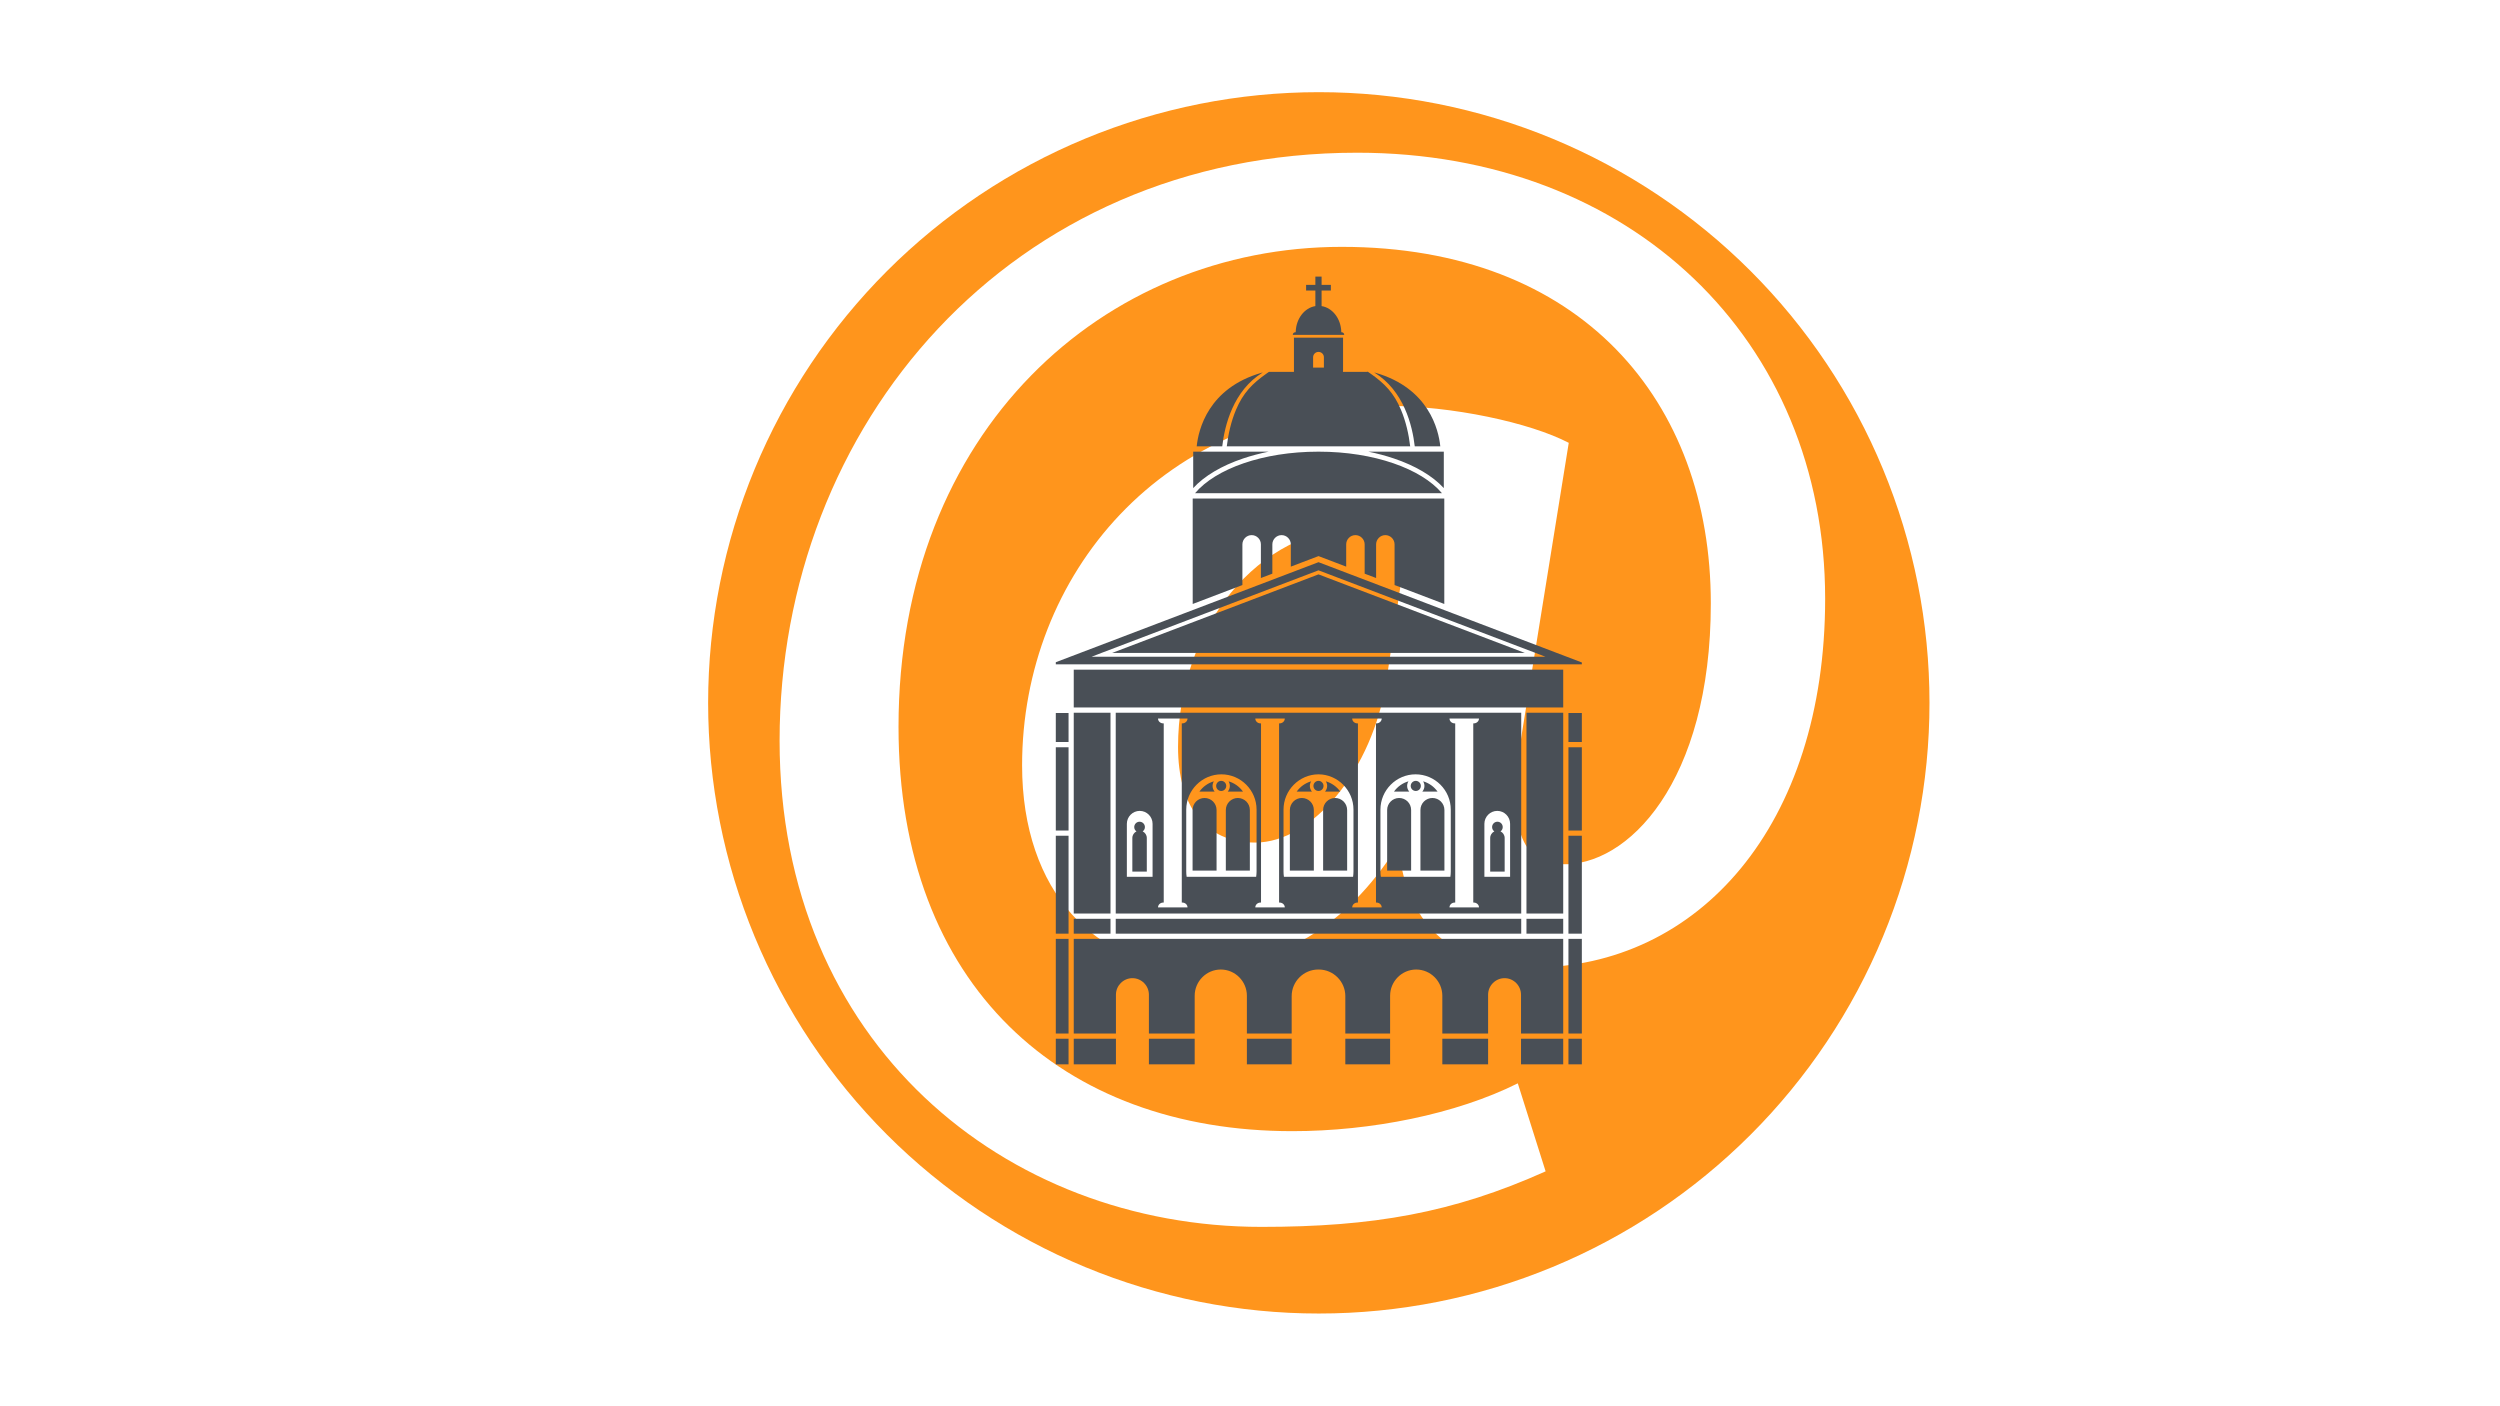 <svg xmlns="http://www.w3.org/2000/svg" xmlns:xlink="http://www.w3.org/1999/xlink" width="1920" zoomAndPan="magnify" viewBox="0 0 1440 810" height="1080" preserveAspectRatio="xMidYMid meet" version="1.0"><defs><clipPath id="id1"><path d="M 407.883 53.09 L 1111.383 53.09 L 1111.383 756.59 L 407.883 756.59 Z M 407.883 53.09 " clip-rule="nonzero"/></clipPath><clipPath id="id2"><path d="M 468.379 113.582 L 1051.129 113.582 L 1051.129 696.332 L 468.379 696.332 Z M 468.379 113.582 " clip-rule="nonzero"/></clipPath><clipPath id="id3"><path d="M 449.027 87.816 L 1051.277 87.816 L 1051.277 706.566 L 449.027 706.566 Z M 449.027 87.816 " clip-rule="nonzero"/></clipPath><clipPath id="id4"><path d="M 608.141 159.324 L 911.141 159.324 L 911.141 613.074 L 608.141 613.074 Z M 608.141 159.324 " clip-rule="nonzero"/></clipPath></defs><rect x="-144" width="1728" fill="rgb(100%, 100%, 100%)" y="-81" height="972" fill-opacity="1"/><rect x="-144" width="1728" fill="rgb(100%, 100%, 100%)" y="-81" height="972" fill-opacity="1"/><rect x="-144" width="1728" fill="rgb(100%, 100%, 100%)" y="-81" height="972" fill-opacity="1"/><rect x="-144" width="1728" fill="rgb(100%, 100%, 100%)" y="-81" height="972" fill-opacity="1"/><g clip-path="url(#id1)"><path fill="rgb(100%, 58.429%, 10.979%)" d="M 1111.383 404.84 C 1111.383 410.598 1111.242 416.352 1110.961 422.102 C 1110.68 427.848 1110.254 433.59 1109.691 439.316 C 1109.125 445.047 1108.422 450.758 1107.578 456.453 C 1106.734 462.148 1105.75 467.816 1104.625 473.465 C 1103.504 479.109 1102.242 484.723 1100.844 490.309 C 1099.445 495.895 1097.91 501.438 1096.238 506.949 C 1094.566 512.457 1092.762 517.922 1090.824 523.34 C 1088.883 528.762 1086.812 534.129 1084.609 539.449 C 1082.406 544.77 1080.074 550.027 1077.613 555.234 C 1075.152 560.438 1072.562 565.578 1069.852 570.652 C 1067.137 575.73 1064.301 580.738 1061.34 585.676 C 1058.383 590.613 1055.301 595.477 1052.105 600.262 C 1048.906 605.047 1045.594 609.754 1042.164 614.379 C 1038.734 619 1035.191 623.539 1031.543 627.988 C 1027.891 632.438 1024.129 636.797 1020.266 641.062 C 1016.398 645.328 1012.43 649.496 1008.359 653.566 C 1004.289 657.637 1000.121 661.605 995.855 665.469 C 991.59 669.336 987.234 673.094 982.781 676.746 C 978.332 680.398 973.797 683.938 969.172 687.367 C 964.547 690.797 959.844 694.113 955.055 697.309 C 950.27 700.508 945.406 703.586 940.469 706.547 C 935.531 709.504 930.523 712.344 925.449 715.055 C 920.371 717.77 915.23 720.355 910.027 722.82 C 904.824 725.281 899.562 727.613 894.242 729.816 C 888.926 732.02 883.555 734.09 878.137 736.027 C 872.715 737.969 867.25 739.773 861.742 741.445 C 856.234 743.113 850.688 744.648 845.102 746.047 C 839.52 747.449 833.902 748.707 828.258 749.832 C 822.613 750.953 816.941 751.938 811.246 752.781 C 805.555 753.629 799.84 754.332 794.113 754.898 C 788.383 755.461 782.645 755.883 776.895 756.168 C 771.145 756.449 765.391 756.59 759.633 756.59 C 753.879 756.59 748.125 756.449 742.375 756.168 C 736.625 755.883 730.887 755.461 725.156 754.898 C 719.43 754.332 713.715 753.629 708.023 752.781 C 702.328 751.938 696.656 750.953 691.012 749.832 C 685.367 748.707 679.75 747.449 674.168 746.047 C 668.582 744.648 663.035 743.113 657.527 741.445 C 652.02 739.773 646.555 737.969 641.133 736.027 C 635.715 734.09 630.344 732.02 625.027 729.816 C 619.707 727.613 614.445 725.281 609.242 722.82 C 604.039 720.355 598.898 717.77 593.82 715.055 C 588.742 712.344 583.738 709.504 578.801 706.547 C 573.863 703.586 569 700.508 564.211 697.309 C 559.426 694.113 554.723 690.797 550.098 687.367 C 545.473 683.938 540.938 680.398 536.488 676.746 C 532.035 673.094 527.68 669.336 523.414 665.469 C 519.148 661.605 514.98 657.637 510.91 653.566 C 506.84 649.496 502.871 645.328 499.004 641.062 C 495.141 636.797 491.379 632.438 487.727 627.988 C 484.078 623.539 480.535 619 477.105 614.379 C 473.676 609.754 470.363 605.047 467.164 600.262 C 463.969 595.477 460.887 590.613 457.93 585.676 C 454.969 580.738 452.133 575.73 449.418 570.652 C 446.707 565.578 444.117 560.438 441.656 555.234 C 439.195 550.027 436.863 544.766 434.66 539.449 C 432.457 534.129 430.387 528.762 428.445 523.34 C 426.508 517.922 424.703 512.457 423.031 506.949 C 421.359 501.438 419.824 495.895 418.426 490.309 C 417.027 484.723 415.766 479.109 414.645 473.465 C 413.52 467.816 412.535 462.148 411.691 456.453 C 410.848 450.758 410.145 445.047 409.578 439.316 C 409.016 433.59 408.59 427.848 408.309 422.102 C 408.027 416.352 407.883 410.598 407.883 404.84 C 407.883 399.082 408.027 393.332 408.309 387.582 C 408.59 381.832 409.016 376.09 409.578 370.363 C 410.145 364.633 410.848 358.922 411.691 353.227 C 412.535 347.535 413.52 341.863 414.645 336.219 C 415.766 330.57 417.027 324.957 418.426 319.371 C 419.824 313.789 421.359 308.242 423.031 302.734 C 424.703 297.223 426.508 291.758 428.445 286.34 C 430.387 280.918 432.457 275.551 434.66 270.23 C 436.863 264.914 439.195 259.652 441.656 254.449 C 444.117 249.242 446.707 244.102 449.418 239.027 C 452.133 233.949 454.969 228.941 457.93 224.004 C 460.887 219.066 463.969 214.203 467.164 209.418 C 470.363 204.633 473.676 199.926 477.105 195.305 C 480.535 190.68 484.078 186.141 487.727 181.691 C 491.379 177.242 495.141 172.887 499.004 168.621 C 502.871 164.355 506.84 160.188 510.91 156.117 C 514.98 152.043 519.148 148.078 523.414 144.211 C 527.68 140.344 532.035 136.586 536.488 132.934 C 540.938 129.281 545.473 125.742 550.098 122.312 C 554.723 118.883 559.426 115.57 564.211 112.371 C 569 109.172 573.863 106.094 578.801 103.133 C 583.738 100.176 588.742 97.34 593.82 94.625 C 598.898 91.91 604.039 89.324 609.242 86.863 C 614.445 84.402 619.707 82.07 625.027 79.867 C 630.344 77.664 635.715 75.59 641.133 73.652 C 646.555 71.711 652.02 69.906 657.527 68.238 C 663.035 66.566 668.582 65.031 674.168 63.633 C 679.75 62.234 685.367 60.973 691.012 59.848 C 696.656 58.727 702.328 57.742 708.023 56.898 C 713.715 56.055 719.43 55.348 725.156 54.785 C 730.887 54.219 736.625 53.797 742.375 53.516 C 748.125 53.23 753.879 53.09 759.633 53.09 C 765.391 53.09 771.145 53.23 776.895 53.516 C 782.645 53.797 788.383 54.219 794.113 54.785 C 799.84 55.348 805.555 56.055 811.246 56.898 C 816.941 57.742 822.613 58.727 828.258 59.848 C 833.902 60.973 839.52 62.234 845.102 63.633 C 850.688 65.031 856.234 66.566 861.742 68.238 C 867.25 69.906 872.715 71.711 878.137 73.652 C 883.555 75.59 888.926 77.664 894.242 79.867 C 899.562 82.07 904.824 84.402 910.027 86.863 C 915.23 89.324 920.371 91.91 925.449 94.625 C 930.527 97.34 935.531 100.176 940.469 103.133 C 945.406 106.094 950.27 109.172 955.055 112.371 C 959.844 115.57 964.547 118.883 969.172 122.312 C 973.797 125.742 978.332 129.281 982.781 132.934 C 987.234 136.586 991.59 140.344 995.855 144.211 C 1000.121 148.078 1004.289 152.043 1008.359 156.117 C 1012.43 160.188 1016.398 164.355 1020.266 168.621 C 1024.129 172.887 1027.891 177.242 1031.543 181.691 C 1035.191 186.141 1038.734 190.68 1042.164 195.305 C 1045.594 199.926 1048.906 204.633 1052.105 209.418 C 1055.301 214.203 1058.383 219.066 1061.34 224.004 C 1064.301 228.941 1067.137 233.949 1069.852 239.027 C 1072.562 244.102 1075.152 249.242 1077.613 254.449 C 1080.074 259.652 1082.406 264.914 1084.609 270.23 C 1086.812 275.551 1088.883 280.918 1090.824 286.34 C 1092.762 291.758 1094.566 297.223 1096.238 302.734 C 1097.91 308.242 1099.445 313.789 1100.844 319.371 C 1102.242 324.957 1103.504 330.57 1104.625 336.219 C 1105.75 341.863 1106.734 347.535 1107.578 353.227 C 1108.422 358.922 1109.125 364.633 1109.691 370.363 C 1110.254 376.09 1110.68 381.832 1110.961 387.582 C 1111.242 393.332 1111.383 399.082 1111.383 404.84 Z M 1111.383 404.84 " fill-opacity="1" fill-rule="nonzero"/></g><g clip-path="url(#id2)"><path fill="rgb(100%, 58.429%, 10.979%)" d="M 1051.129 404.957 C 1051.129 409.727 1051.012 414.492 1050.777 419.254 C 1050.543 424.02 1050.191 428.773 1049.727 433.52 C 1049.258 438.266 1048.672 442.996 1047.973 447.711 C 1047.273 452.43 1046.461 457.125 1045.527 461.805 C 1044.598 466.48 1043.555 471.133 1042.395 475.758 C 1041.238 480.383 1039.965 484.977 1038.582 489.539 C 1037.195 494.102 1035.703 498.629 1034.094 503.121 C 1032.488 507.609 1030.773 512.059 1028.949 516.461 C 1027.125 520.867 1025.191 525.227 1023.152 529.539 C 1021.113 533.848 1018.969 538.105 1016.723 542.312 C 1014.477 546.516 1012.125 550.664 1009.672 554.754 C 1007.223 558.844 1004.672 562.871 1002.023 566.836 C 999.371 570.801 996.629 574.699 993.789 578.531 C 990.945 582.359 988.016 586.117 984.988 589.805 C 981.965 593.492 978.852 597.102 975.648 600.633 C 972.445 604.168 969.156 607.621 965.785 610.992 C 962.414 614.363 958.961 617.652 955.43 620.852 C 951.895 624.055 948.285 627.168 944.598 630.195 C 940.914 633.219 937.156 636.152 933.324 638.992 C 929.496 641.832 925.598 644.578 921.633 647.227 C 917.668 649.879 913.641 652.426 909.551 654.879 C 905.461 657.332 901.312 659.68 897.105 661.93 C 892.902 664.176 888.641 666.32 884.332 668.359 C 880.02 670.398 875.664 672.328 871.258 674.152 C 866.852 675.98 862.402 677.695 857.914 679.301 C 853.426 680.906 848.898 682.402 844.336 683.785 C 839.77 685.172 835.176 686.441 830.551 687.602 C 825.926 688.762 821.273 689.805 816.598 690.734 C 811.922 691.664 807.223 692.48 802.508 693.18 C 797.789 693.879 793.059 694.465 788.312 694.93 C 783.566 695.398 778.812 695.75 774.051 695.98 C 769.285 696.215 764.52 696.332 759.754 696.332 C 754.984 696.332 750.219 696.215 745.457 695.984 C 740.691 695.75 735.938 695.398 731.191 694.93 C 726.449 694.465 721.715 693.879 717 693.18 C 712.281 692.48 707.586 691.664 702.91 690.734 C 698.23 689.805 693.578 688.762 688.953 687.602 C 684.328 686.441 679.734 685.172 675.172 683.785 C 670.609 682.402 666.082 680.906 661.59 679.301 C 657.102 677.695 652.652 675.98 648.25 674.152 C 643.844 672.328 639.484 670.398 635.176 668.359 C 630.863 666.32 626.605 664.176 622.398 661.93 C 618.195 659.68 614.047 657.332 609.957 654.879 C 605.867 652.426 601.84 649.879 597.875 647.227 C 593.91 644.578 590.012 641.832 586.18 638.992 C 582.352 636.152 578.594 633.219 574.906 630.195 C 571.219 627.168 567.609 624.055 564.078 620.852 C 560.543 617.652 557.09 614.363 553.719 610.992 C 550.348 607.621 547.059 604.168 543.859 600.633 C 540.656 597.102 537.543 593.492 534.516 589.805 C 531.492 586.117 528.559 582.359 525.719 578.531 C 522.879 574.699 520.133 570.801 517.484 566.836 C 514.836 562.871 512.285 558.844 509.832 554.754 C 507.379 550.664 505.031 546.516 502.781 542.312 C 500.535 538.105 498.391 533.848 496.352 529.539 C 494.312 525.227 492.383 520.867 490.559 516.461 C 488.734 512.059 487.016 507.609 485.41 503.121 C 483.805 498.629 482.309 494.102 480.926 489.539 C 479.539 484.977 478.27 480.383 477.109 475.758 C 475.953 471.133 474.906 466.48 473.977 461.805 C 473.047 457.125 472.23 452.43 471.531 447.711 C 470.832 442.996 470.25 438.266 469.781 433.52 C 469.312 428.773 468.961 424.02 468.73 419.254 C 468.496 414.492 468.379 409.727 468.379 404.957 C 468.379 400.191 468.496 395.426 468.73 390.66 C 468.961 385.898 469.312 381.145 469.781 376.398 C 470.25 371.652 470.832 366.922 471.531 362.203 C 472.23 357.488 473.047 352.789 473.977 348.113 C 474.906 343.438 475.953 338.785 477.109 334.16 C 478.27 329.535 479.539 324.941 480.926 320.375 C 482.309 315.812 483.805 311.285 485.41 306.797 C 487.016 302.309 488.734 297.859 490.559 293.453 C 492.383 289.047 494.312 284.691 496.352 280.379 C 498.391 276.07 500.535 271.812 502.781 267.605 C 505.031 263.398 507.379 259.25 509.832 255.16 C 512.285 251.07 514.836 247.043 517.484 243.078 C 520.133 239.113 522.879 235.215 525.719 231.387 C 528.559 227.555 531.492 223.797 534.516 220.113 C 537.543 216.426 540.656 212.816 543.859 209.281 C 547.059 205.75 550.348 202.297 553.719 198.926 C 557.09 195.555 560.543 192.266 564.078 189.062 C 567.609 185.863 571.219 182.746 574.906 179.723 C 578.594 176.699 582.352 173.766 586.18 170.922 C 590.012 168.082 593.91 165.34 597.875 162.688 C 601.84 160.039 605.867 157.488 609.957 155.039 C 614.047 152.586 618.195 150.238 622.398 147.988 C 626.605 145.742 630.863 143.598 635.176 141.559 C 639.484 139.52 643.844 137.586 648.25 135.762 C 652.652 133.938 657.102 132.223 661.59 130.617 C 666.082 129.008 670.609 127.516 675.172 126.129 C 679.734 124.746 684.328 123.473 688.953 122.316 C 693.578 121.156 698.23 120.113 702.91 119.184 C 707.586 118.25 712.281 117.438 717 116.738 C 721.715 116.039 726.449 115.453 731.191 114.988 C 735.938 114.52 740.691 114.168 745.457 113.934 C 750.219 113.699 754.984 113.582 759.754 113.582 C 764.52 113.582 769.285 113.699 774.051 113.934 C 778.812 114.168 783.566 114.52 788.312 114.988 C 793.059 115.453 797.789 116.039 802.508 116.738 C 807.223 117.438 811.922 118.25 816.598 119.184 C 821.273 120.113 825.926 121.156 830.551 122.316 C 835.176 123.473 839.77 124.746 844.336 126.129 C 848.898 127.516 853.426 129.008 857.914 130.617 C 862.402 132.223 866.852 133.938 871.258 135.762 C 875.664 137.586 880.02 139.52 884.332 141.559 C 888.641 143.598 892.902 145.742 897.105 147.988 C 901.312 150.238 905.461 152.586 909.551 155.039 C 913.641 157.488 917.668 160.039 921.633 162.688 C 925.598 165.34 929.496 168.082 933.324 170.922 C 937.156 173.766 940.914 176.699 944.598 179.723 C 948.285 182.746 951.895 185.863 955.43 189.062 C 958.961 192.266 962.414 195.555 965.785 198.926 C 969.156 202.297 972.445 205.75 975.648 209.281 C 978.852 212.816 981.965 216.426 984.988 220.113 C 988.016 223.797 990.945 227.555 993.789 231.387 C 996.629 235.215 999.371 239.113 1002.023 243.078 C 1004.672 247.043 1007.223 251.07 1009.672 255.16 C 1012.125 259.25 1014.477 263.398 1016.723 267.605 C 1018.969 271.812 1021.113 276.07 1023.152 280.379 C 1025.191 284.691 1027.125 289.047 1028.949 293.453 C 1030.773 297.859 1032.488 302.309 1034.094 306.797 C 1035.703 311.285 1037.195 315.812 1038.582 320.375 C 1039.965 324.941 1041.238 329.535 1042.395 334.16 C 1043.555 338.785 1044.598 343.438 1045.527 348.113 C 1046.461 352.789 1047.273 357.488 1047.973 362.203 C 1048.672 366.922 1049.258 371.652 1049.727 376.398 C 1050.191 381.145 1050.543 385.898 1050.777 390.66 C 1051.012 395.426 1051.129 400.191 1051.129 404.957 Z M 1051.129 404.957 " fill-opacity="1" fill-rule="nonzero"/></g><g clip-path="url(#id3)"><path fill="rgb(100%, 100%, 100%)" d="M 811.105 307.52 C 803.961 305.727 794.207 303.957 783.516 303.957 C 724.812 303.957 678.555 361.734 678.555 430.211 C 678.555 463.973 693.688 485.32 723.027 485.32 C 755.957 485.32 790.648 443.531 798.598 391.988 Z M 890.273 674.695 C 836.887 698.668 790.648 706.684 726.605 706.684 C 578.891 706.684 449.043 600.871 449.043 426.645 C 449.043 245.301 581.594 87.961 781.742 87.961 C 939.191 87.961 1051.285 195.496 1051.285 344.879 C 1051.285 475.523 978.324 557.32 882.273 557.32 C 840.434 557.32 810.207 535.098 805.766 488.875 L 803.961 488.875 C 775.504 533.336 736.379 557.32 688.359 557.32 C 631.398 557.32 588.727 513.758 588.727 440.863 C 588.727 331.527 669.656 233.742 797.742 233.742 C 836.887 233.742 881.363 243.508 903.602 255.066 L 876.93 420.445 C 868.012 472.875 874.25 496.871 899.137 497.777 C 937.387 499.531 985.43 450.652 985.43 347.539 C 985.43 231.082 910.734 142.188 772.836 142.188 C 635.852 142.188 517.547 247.949 517.547 418.66 C 517.547 567.996 611.84 651.551 744.359 651.551 C 789.742 651.551 838.691 641.766 874.25 624.004 L 890.273 674.695 " fill-opacity="1" fill-rule="nonzero"/></g><g clip-path="url(#id4)"><path fill="rgb(28.629%, 30.98%, 33.73%)" d="M 615.488 598.32 L 615.488 613.066 L 477.051 613.066 L 477.051 598.32 Z M 615.488 540.793 L 615.488 595.297 L 477.051 595.297 L 477.051 540.793 Z M 615.488 481.383 L 615.488 537.793 L 477.051 537.793 L 477.051 481.383 Z M 615.488 430.434 L 615.488 478.383 L 477.051 478.383 L 477.051 430.434 Z M 477.051 410.684 L 615.488 410.684 L 615.488 427.406 L 477.051 427.406 Z M 474.035 598.32 L 474.035 613.066 L 457.375 613.066 L 457.375 598.32 Z M 474.035 540.793 L 474.035 595.297 L 457.375 595.297 L 457.375 540.793 Z M 474.035 481.383 L 474.035 537.793 L 457.375 537.793 L 457.375 481.383 Z M 474.035 430.434 L 474.035 478.383 L 457.375 478.383 L 457.375 430.434 Z M 510.727 450.965 C 509.969 450.203 508.926 449.727 507.762 449.727 C 506.625 449.727 505.578 450.203 504.82 450.965 C 504.059 451.727 503.586 452.777 503.586 453.918 L 503.586 469.141 L 511.961 469.141 L 511.961 453.918 C 511.961 452.777 511.488 451.727 510.727 450.965 Z M 510.445 501.844 C 509.707 501.109 508.688 500.633 507.57 500.633 C 506.434 500.633 505.41 501.109 504.676 501.844 C 503.941 502.586 503.488 503.609 503.488 504.73 L 503.488 525.312 L 511.629 525.312 L 511.629 504.73 C 511.629 503.609 511.18 502.586 510.445 501.844 Z M 499.148 501.844 C 498.387 501.109 497.391 500.633 496.25 500.633 C 495.137 500.633 494.113 501.109 493.379 501.844 C 492.645 502.586 492.191 503.609 492.191 504.73 L 492.191 525.312 L 500.332 525.312 L 500.332 504.73 C 500.332 503.609 499.883 502.586 499.148 501.844 Z M 501.973 492.605 C 508.547 492.605 513.934 497.988 513.934 504.586 L 513.934 525.594 C 513.934 526.215 513.883 526.836 513.789 527.43 L 490.176 527.43 C 490.082 526.836 490.035 526.215 490.035 525.594 L 490.035 504.586 C 490.035 497.988 495.395 492.605 501.973 492.605 Z M 501.973 550.23 C 505.672 550.23 508.688 553.25 508.688 556.945 L 508.688 575.547 L 495.277 575.547 L 495.277 556.945 C 495.277 553.25 498.293 550.23 501.973 550.23 Z M 499.121 450.965 C 498.363 450.203 497.32 449.727 496.18 449.727 C 495.016 449.727 493.973 450.203 493.215 450.965 C 492.453 451.727 492.004 452.777 492.004 453.918 L 492.004 469.141 L 500.355 469.141 L 500.355 453.918 C 500.355 452.777 499.883 451.727 499.121 450.965 Z M 554.754 450.965 C 554.02 450.203 552.949 449.727 551.812 449.727 C 550.672 449.727 549.629 450.203 548.867 450.965 C 548.109 451.727 547.633 452.777 547.633 453.918 L 547.633 469.141 L 555.988 469.141 L 555.988 453.918 C 555.988 452.777 555.512 451.727 554.754 450.965 Z M 554.469 501.844 C 553.734 501.109 552.715 500.633 551.598 500.633 C 550.484 500.633 549.461 501.109 548.727 501.844 C 547.988 502.586 547.516 503.609 547.516 504.73 L 547.516 525.312 L 555.68 525.312 L 555.68 504.73 C 555.68 503.609 555.23 502.586 554.469 501.844 Z M 543.172 501.844 C 542.438 501.109 541.418 500.633 540.301 500.633 C 539.184 500.633 538.164 501.109 537.43 501.844 C 536.691 502.586 536.219 503.609 536.219 504.73 L 536.219 525.312 L 544.383 525.312 L 544.383 504.73 C 544.383 503.609 543.91 502.586 543.172 501.844 Z M 546.02 492.605 C 552.594 492.605 557.957 497.988 557.957 504.586 L 557.957 525.594 C 557.957 526.215 557.91 526.836 557.816 527.43 L 534.203 527.43 C 534.105 526.836 534.059 526.215 534.059 525.594 L 534.059 504.586 C 534.059 497.988 539.445 492.605 546.02 492.605 Z M 546.02 550.23 C 549.699 550.23 552.715 553.25 552.715 556.945 L 552.715 575.547 L 539.305 575.547 L 539.305 556.945 C 539.305 553.25 542.316 550.23 546.02 550.23 Z M 543.172 450.965 C 542.414 450.203 541.367 449.727 540.207 449.727 C 539.066 449.727 538.023 450.203 537.262 450.965 C 536.504 451.727 536.027 452.777 536.027 453.918 L 536.027 469.141 L 544.406 469.141 L 544.406 453.918 C 544.406 452.777 543.934 451.727 543.172 450.965 Z M 598.828 450.727 C 598.066 449.965 597.023 449.488 595.883 449.488 C 594.723 449.488 593.68 449.965 592.918 450.727 C 592.16 451.488 591.707 452.539 591.707 453.68 L 591.707 468.926 L 600.062 468.926 L 600.062 453.68 C 600.062 452.539 599.586 451.488 598.828 450.727 Z M 598.543 501.609 C 597.809 500.871 596.785 500.395 595.672 500.395 C 594.555 500.395 593.535 500.871 592.801 501.609 C 592.039 502.348 591.59 503.371 591.59 504.492 L 591.59 525.074 L 599.754 525.074 L 599.754 504.492 C 599.754 503.371 599.277 502.348 598.543 501.609 Z M 587.246 501.609 C 586.512 500.871 585.488 500.395 584.375 500.395 C 583.234 500.395 582.215 500.871 581.477 501.609 C 580.742 502.348 580.293 503.371 580.293 504.492 L 580.293 525.074 L 588.434 525.074 L 588.434 504.492 C 588.434 503.371 587.98 502.348 587.246 501.609 Z M 590.07 492.367 C 596.645 492.367 602.031 497.75 602.031 504.348 L 602.031 525.359 C 602.031 525.977 601.984 526.598 601.891 527.195 L 578.273 527.195 C 578.18 526.598 578.133 525.977 578.133 525.359 L 578.133 504.348 C 578.133 497.75 583.52 492.367 590.07 492.367 Z M 590.07 549.988 C 593.773 549.988 596.785 553.016 596.785 556.707 L 596.785 575.312 L 583.379 575.312 L 583.379 556.707 C 583.379 553.016 586.391 549.988 590.07 549.988 Z M 587.246 450.727 C 586.488 449.965 585.441 449.488 584.281 449.488 C 583.141 449.488 582.098 449.965 581.336 450.727 C 580.578 451.488 580.102 452.539 580.102 453.68 L 580.102 468.926 L 588.457 468.926 L 588.457 453.68 C 588.457 452.539 588.004 451.488 587.246 450.727 Z M 687.285 260.16 L 730.738 260.16 C 725.566 261.207 720.652 262.52 716.047 264.066 C 703.707 268.211 693.691 274.145 687.285 281.145 Z M 689.301 257.086 C 690.297 247.488 695.898 223.547 726.68 214.711 C 726.918 214.637 727.156 214.59 727.391 214.52 C 710.234 224.977 705.371 245.297 704.016 257.086 Z M 618.477 526.215 L 618.477 410.52 L 639.648 410.52 L 639.648 526.215 Z M 639.648 537.793 L 639.648 529.242 L 618.477 529.242 L 618.477 537.793 Z M 680.707 469.738 L 680.707 519.879 L 681.016 519.879 C 682.68 519.879 684.008 521.141 684.008 522.668 L 667.016 522.668 C 667.016 521.141 668.344 519.879 669.98 519.879 L 670.312 519.879 L 670.312 416.664 L 669.98 416.664 C 668.344 416.664 667.016 415.402 667.016 413.875 L 684.008 413.875 C 684.008 415.402 682.68 416.664 681.016 416.664 L 680.707 416.664 Z M 736.746 469.738 L 736.746 519.879 L 737.051 519.879 C 738.715 519.879 740.043 521.141 740.043 522.668 L 723.051 522.668 C 723.051 521.141 724.379 519.879 726.016 519.879 L 726.348 519.879 L 726.348 416.664 L 726.016 416.664 C 724.379 416.664 723.051 415.402 723.051 413.875 L 740.043 413.875 C 740.043 415.402 738.715 416.664 737.051 416.664 L 736.746 416.664 Z M 705.461 450.633 C 704.941 450.105 704.227 449.773 703.422 449.773 C 702.617 449.773 701.879 450.105 701.355 450.633 C 700.836 451.156 700.504 451.871 700.504 452.68 C 700.504 453.492 700.836 454.23 701.355 454.754 C 701.879 455.277 702.617 455.609 703.422 455.609 C 704.227 455.609 704.941 455.277 705.461 454.754 C 705.984 454.23 706.316 453.492 706.316 452.68 C 706.316 451.871 705.984 451.156 705.461 450.633 Z M 699.625 455.945 L 690.867 455.945 C 692.883 453.133 695.805 451.012 699.195 450.035 C 698.723 450.824 698.438 451.727 698.438 452.68 C 698.438 453.918 698.891 455.062 699.625 455.945 Z M 717.875 461.66 C 716.617 460.422 714.883 459.637 712.988 459.637 C 711.086 459.637 709.379 460.422 708.121 461.66 C 706.863 462.922 706.078 464.664 706.078 466.57 L 706.078 501.465 L 719.914 501.465 L 719.914 466.57 C 719.914 464.664 719.133 462.922 717.875 461.66 Z M 698.723 461.66 C 697.465 460.422 695.73 459.637 693.832 459.637 C 691.934 459.637 690.199 460.422 688.945 461.66 C 687.711 462.922 686.926 464.664 686.926 466.57 L 686.926 501.465 L 700.742 501.465 L 700.742 466.57 C 700.742 464.664 699.957 462.922 698.723 461.66 Z M 707.648 450.035 C 711.016 451.012 713.938 453.133 715.953 455.945 L 707.195 455.945 C 707.934 455.062 708.383 453.918 708.383 452.68 C 708.383 451.727 708.121 450.824 707.648 450.035 Z M 703.516 446.012 C 714.672 446.012 723.785 455.16 723.785 466.328 L 723.785 501.941 C 723.785 502.992 723.691 504.039 723.547 505.039 L 683.508 505.039 C 683.344 504.039 683.273 502.992 683.273 501.941 L 683.273 466.328 C 683.273 455.16 692.387 446.012 703.516 446.012 Z M 755.66 455.945 L 746.902 455.945 C 748.918 453.133 751.84 451.012 755.234 450.035 C 754.758 450.824 754.473 451.727 754.473 452.68 C 754.473 453.918 754.926 455.062 755.66 455.945 Z M 754.758 461.66 C 753.5 460.422 751.77 459.637 749.867 459.637 C 747.969 459.637 746.234 460.422 745.004 461.66 C 743.746 462.922 742.961 464.664 742.961 466.57 L 742.961 501.465 L 756.773 501.465 L 756.773 466.57 C 756.773 464.664 756.016 462.922 754.758 461.66 Z M 642.781 598.32 L 642.781 613.066 L 618.477 613.066 L 618.477 598.32 Z M 688.137 598.32 L 688.137 613.066 L 661.77 613.066 L 661.77 598.32 Z M 744.004 598.32 L 744.004 613.066 L 718.207 613.066 L 718.207 598.32 Z M 660.559 505.039 L 663.883 505.039 L 663.883 474.5 C 663.883 470.426 660.559 467.07 656.477 467.07 C 652.422 467.07 649.07 470.426 649.07 474.5 L 649.07 505.039 Z M 658.184 478.883 C 659.586 479.574 660.559 481.004 660.559 482.672 L 660.559 502.039 L 652.227 502.039 L 652.227 482.672 C 652.227 481.004 653.203 479.574 654.602 478.883 C 653.816 478.336 653.32 477.43 653.32 476.406 C 653.32 474.691 654.695 473.309 656.383 473.309 C 658.09 473.309 659.469 474.691 659.469 476.406 C 659.469 477.43 658.945 478.336 658.184 478.883 Z M 378.887 497.227 C 377.418 497.227 376.086 497.82 375.137 498.773 C 374.164 499.75 373.57 501.082 373.57 502.539 L 373.57 522.238 L 384.203 522.238 L 384.203 502.539 C 384.203 501.082 383.586 499.75 382.637 498.773 C 381.664 497.82 380.336 497.227 378.887 497.227 Z M 429.109 498.773 C 428.16 497.82 426.828 497.227 425.359 497.227 C 423.91 497.227 422.582 497.82 421.609 498.773 C 420.66 499.75 420.066 501.082 420.066 502.539 L 420.066 522.238 L 430.676 522.238 L 430.676 502.539 C 430.676 501.082 430.082 499.75 429.109 498.773 Z M 444.629 498.773 C 443.656 497.82 442.328 497.227 440.879 497.227 C 439.41 497.227 438.078 497.82 437.129 498.773 C 436.156 499.75 435.562 501.082 435.562 502.539 L 435.562 522.238 L 446.172 522.238 L 446.172 502.539 C 446.172 501.082 445.578 499.75 444.629 498.773 Z M 398.137 498.773 C 397.164 497.82 395.832 497.227 394.387 497.227 C 392.938 497.227 391.609 497.82 390.637 498.773 C 389.688 499.75 389.07 501.082 389.07 502.539 L 389.07 522.238 L 399.703 522.238 L 399.703 502.539 C 399.703 501.082 399.109 499.75 398.137 498.773 Z M 363.391 497.227 C 361.941 497.227 360.613 497.82 359.641 498.773 C 358.691 499.75 358.074 501.082 358.074 502.539 L 358.074 522.238 L 368.707 522.238 L 368.707 502.539 C 368.707 501.082 368.113 499.75 367.141 498.773 C 366.168 497.82 364.863 497.227 363.391 497.227 Z M 413.633 498.773 C 412.66 497.82 411.332 497.227 409.883 497.227 C 408.414 497.227 407.086 497.82 406.137 498.773 C 405.16 499.75 404.566 501.082 404.566 502.539 L 404.566 522.238 L 415.176 522.238 L 415.176 502.539 C 415.176 501.082 414.586 499.75 413.633 498.773 Z M 349.84 537.793 L 349.84 482.574 L 454.41 482.574 L 454.41 537.793 Z M 454.41 540.793 L 454.41 613.066 L 446.602 613.066 L 446.602 562.375 C 446.602 555.203 440.762 549.324 433.594 549.324 C 426.449 549.324 420.613 555.203 420.613 562.375 L 420.613 613.066 L 415.129 613.066 L 415.129 562.375 C 415.129 555.203 409.266 549.324 402.125 549.324 C 394.98 549.324 389.117 555.203 389.117 562.375 L 389.117 613.066 L 383.66 613.066 L 383.66 562.375 C 383.66 555.203 377.797 549.324 370.652 549.324 C 363.508 549.324 357.648 555.203 357.648 562.375 L 357.648 613.066 L 349.84 613.066 L 349.84 540.793 Z M 903.422 598.32 L 903.422 613.066 L 1041.863 613.066 L 1041.863 598.32 Z M 903.422 540.793 L 903.422 595.297 L 1041.863 595.297 L 1041.863 540.793 Z M 903.422 481.383 L 903.422 537.793 L 1041.863 537.793 L 1041.863 481.383 Z M 903.422 430.434 L 903.422 478.383 L 1041.863 478.383 L 1041.863 430.434 Z M 1041.863 410.684 L 903.422 410.684 L 903.422 427.406 L 1041.863 427.406 Z M 1044.855 598.32 L 1044.855 613.066 L 1061.516 613.066 L 1061.516 598.32 Z M 1044.855 540.793 L 1044.855 595.297 L 1061.516 595.297 L 1061.516 540.793 Z M 1044.855 481.383 L 1044.855 537.793 L 1061.516 537.793 L 1061.516 481.383 Z M 1044.855 430.434 L 1044.855 478.383 L 1061.516 478.383 L 1061.516 430.434 Z M 1008.184 450.965 C 1008.945 450.203 1009.988 449.727 1011.129 449.727 C 1012.289 449.727 1013.336 450.203 1014.094 450.965 C 1014.855 451.727 1015.305 452.777 1015.305 453.918 L 1015.305 469.141 L 1006.953 469.141 L 1006.953 453.918 C 1006.953 452.777 1007.426 451.727 1008.184 450.965 Z M 1008.469 501.844 C 1009.203 501.109 1010.227 500.633 1011.34 500.633 C 1012.457 500.633 1013.477 501.109 1014.215 501.844 C 1014.973 502.586 1015.426 503.609 1015.426 504.73 L 1015.426 525.312 L 1007.258 525.312 L 1007.258 504.73 C 1007.258 503.609 1007.738 502.586 1008.469 501.844 Z M 1019.77 501.844 C 1020.504 501.109 1021.523 500.633 1022.637 500.633 C 1023.781 500.633 1024.801 501.109 1025.535 501.844 C 1026.27 502.586 1026.719 503.609 1026.719 504.73 L 1026.719 525.312 L 1018.582 525.312 L 1018.582 504.73 C 1018.582 503.609 1019.031 502.586 1019.77 501.844 Z M 1016.945 492.605 C 1010.371 492.605 1004.98 497.988 1004.98 504.586 L 1004.98 525.594 C 1004.98 526.215 1005.027 526.836 1005.125 527.43 L 1028.742 527.43 C 1028.832 526.836 1028.883 526.215 1028.883 525.594 L 1028.883 504.586 C 1028.883 497.988 1023.492 492.605 1016.945 492.605 Z M 1016.945 550.23 C 1013.242 550.23 1010.227 553.25 1010.227 556.945 L 1010.227 575.547 L 1023.633 575.547 L 1023.633 556.945 C 1023.633 553.25 1020.625 550.23 1016.945 550.23 Z M 1019.77 450.965 C 1020.527 450.203 1021.574 449.727 1022.734 449.727 C 1023.871 449.727 1024.914 450.203 1025.676 450.965 C 1026.434 451.727 1026.91 452.777 1026.91 453.918 L 1026.91 469.141 L 1018.559 469.141 L 1018.559 453.918 C 1018.559 452.777 1019.004 451.727 1019.77 450.965 Z M 964.137 450.965 C 964.895 450.203 965.941 449.727 967.102 449.727 C 968.242 449.727 969.281 450.203 970.047 450.965 C 970.805 451.727 971.277 452.777 971.277 453.918 L 971.277 469.141 L 962.898 469.141 L 962.898 453.918 C 962.898 452.777 963.379 451.727 964.137 450.965 Z M 964.422 501.844 C 965.156 501.109 966.176 500.633 967.293 500.633 C 968.434 500.633 969.453 501.109 970.188 501.844 C 970.922 502.586 971.375 503.609 971.375 504.73 L 971.375 525.312 L 963.238 525.312 L 963.238 504.73 C 963.238 503.609 963.684 502.586 964.422 501.844 Z M 975.715 501.844 C 976.477 501.109 977.477 500.633 978.617 500.633 C 979.727 500.633 980.746 501.109 981.484 501.844 C 982.219 502.586 982.672 503.609 982.672 504.73 L 982.672 525.312 L 974.531 525.312 L 974.531 504.73 C 974.531 503.609 974.98 502.586 975.715 501.844 Z M 972.891 492.605 C 966.324 492.605 960.934 497.988 960.934 504.586 L 960.934 525.594 C 960.934 526.215 960.98 526.836 961.074 527.43 L 984.688 527.43 C 984.781 526.836 984.832 526.215 984.832 525.594 L 984.832 504.586 C 984.832 497.988 979.465 492.605 972.891 492.605 Z M 972.891 550.23 C 969.191 550.23 966.176 553.25 966.176 556.945 L 966.176 575.547 L 979.609 575.547 L 979.609 556.945 C 979.609 553.25 976.57 550.23 972.891 550.23 Z M 975.742 450.965 C 976.5 450.203 977.547 449.727 978.688 449.727 C 979.848 449.727 980.895 450.203 981.652 450.965 C 982.41 451.727 982.859 452.777 982.859 453.918 L 982.859 469.141 L 974.512 469.141 L 974.512 453.918 C 974.512 452.777 974.98 451.727 975.742 450.965 Z M 920.082 450.727 C 920.824 449.965 921.887 449.488 923.027 449.488 C 924.172 449.488 925.215 449.965 925.973 450.727 C 926.734 451.488 927.207 452.539 927.207 453.68 L 927.207 468.926 L 918.852 468.926 L 918.852 453.68 C 918.852 452.539 919.324 451.488 920.082 450.727 Z M 920.348 501.609 C 921.109 500.871 922.129 500.395 923.238 500.395 C 924.355 500.395 925.383 500.871 926.113 501.609 C 926.848 502.348 927.324 503.371 927.324 504.492 L 927.324 525.074 L 919.16 525.074 L 919.16 504.492 C 919.16 503.371 919.609 502.348 920.348 501.609 Z M 931.668 501.609 C 932.402 500.871 933.422 500.395 934.539 500.395 C 935.652 500.395 936.676 500.871 937.414 501.609 C 938.148 502.348 938.625 503.371 938.625 504.492 L 938.625 525.074 L 930.457 525.074 L 930.457 504.492 C 930.457 503.371 930.934 502.348 931.668 501.609 Z M 928.824 492.367 C 922.246 492.367 916.883 497.75 916.883 504.348 L 916.883 525.359 C 916.883 525.977 916.926 526.598 917.023 527.195 L 940.641 527.195 C 940.734 526.598 940.781 525.977 940.781 525.359 L 940.781 504.348 C 940.781 497.75 935.395 492.367 928.824 492.367 Z M 928.824 549.988 C 925.145 549.988 922.129 553.016 922.129 556.707 L 922.129 575.312 L 935.535 575.312 L 935.535 556.707 C 935.535 553.016 932.523 549.988 928.824 549.988 Z M 931.668 450.727 C 932.426 449.965 933.473 449.488 934.613 449.488 C 935.773 449.488 936.82 449.965 937.578 450.727 C 938.34 451.488 938.809 452.539 938.809 453.68 L 938.809 468.926 L 930.434 468.926 L 930.434 453.68 C 930.434 452.539 930.91 451.488 931.668 450.727 Z M 831.633 260.16 L 788.152 260.16 C 793.348 261.207 798.262 262.52 802.84 264.066 C 815.184 268.211 825.199 274.145 831.633 281.145 Z M 829.613 257.086 C 828.617 247.488 822.992 223.547 792.234 214.711 C 791.996 214.637 791.758 214.59 791.52 214.52 C 808.68 224.977 813.547 245.297 814.898 257.086 Z M 900.41 526.215 L 900.41 410.52 L 879.242 410.52 L 879.242 526.215 Z M 879.242 537.793 L 879.242 529.242 L 900.41 529.242 L 900.41 537.793 Z M 838.207 469.738 L 838.207 519.879 L 837.875 519.879 C 836.234 519.879 834.906 521.141 834.906 522.668 L 851.902 522.668 C 851.902 521.141 850.547 519.879 848.91 519.879 L 848.602 519.879 L 848.602 416.664 L 848.91 416.664 C 850.547 416.664 851.902 415.402 851.902 413.875 L 834.906 413.875 C 834.906 415.402 836.234 416.664 837.875 416.664 L 838.207 416.664 Z M 782.172 469.738 L 782.172 519.879 L 781.836 519.879 C 780.199 519.879 778.871 521.141 778.871 522.668 L 795.863 522.668 C 795.863 521.141 794.512 519.879 792.875 519.879 L 792.566 519.879 L 792.566 416.664 L 792.875 416.664 C 794.512 416.664 795.863 415.402 795.863 413.875 L 778.871 413.875 C 778.871 415.402 780.199 416.664 781.836 416.664 L 782.172 416.664 Z M 813.426 450.633 C 813.973 450.105 814.684 449.773 815.492 449.773 C 816.301 449.773 817.012 450.105 817.559 450.633 C 818.078 451.156 818.41 451.871 818.41 452.68 C 818.41 453.492 818.078 454.23 817.559 454.754 C 817.012 455.277 816.301 455.609 815.492 455.609 C 814.684 455.609 813.973 455.277 813.426 454.754 C 812.906 454.23 812.57 453.492 812.57 452.68 C 812.57 451.871 812.906 451.156 813.426 450.633 Z M 819.266 455.945 L 828.023 455.945 C 826.027 453.133 823.109 451.012 819.715 450.035 C 820.191 450.824 820.477 451.727 820.477 452.68 C 820.477 453.918 820.027 455.062 819.266 455.945 Z M 801.039 461.66 C 802.273 460.422 804.004 459.637 805.902 459.637 C 807.805 459.637 809.535 460.422 810.793 461.66 C 812.051 462.922 812.809 464.664 812.809 466.57 L 812.809 501.465 L 798.996 501.465 L 798.996 466.57 C 798.996 464.664 799.781 462.922 801.039 461.66 Z M 820.191 461.66 C 821.449 460.422 823.184 459.637 825.082 459.637 C 826.98 459.637 828.711 460.422 829.945 461.66 C 831.203 462.922 831.988 464.664 831.988 466.57 L 831.988 501.465 L 818.172 501.465 L 818.172 466.57 C 818.172 464.664 818.934 462.922 820.191 461.66 Z M 811.266 450.035 C 807.875 451.012 804.953 453.133 802.938 455.945 L 811.719 455.945 C 810.961 455.062 810.508 453.918 810.508 452.68 C 810.508 451.727 810.793 450.824 811.266 450.035 Z M 815.371 446.012 C 804.242 446.012 795.129 455.16 795.129 466.328 L 795.129 501.941 C 795.129 502.992 795.199 504.039 795.367 505.039 L 835.406 505.039 C 835.57 504.039 835.645 502.992 835.645 501.941 L 835.645 466.328 C 835.645 455.16 826.527 446.012 815.371 446.012 Z M 763.23 455.945 L 771.988 455.945 C 769.992 453.133 767.051 451.012 763.684 450.035 C 764.156 450.824 764.441 451.727 764.441 452.68 C 764.441 453.918 763.988 455.062 763.23 455.945 Z M 764.156 461.66 C 765.414 460.422 767.121 459.637 769.023 459.637 C 770.945 459.637 772.652 460.422 773.91 461.66 C 775.168 462.922 775.953 464.664 775.953 466.57 L 775.953 501.465 L 762.117 501.465 L 762.117 466.57 C 762.117 464.664 762.898 462.922 764.156 461.66 Z M 876.105 598.32 L 876.105 613.066 L 900.41 613.066 L 900.41 598.32 Z M 830.777 598.32 L 830.777 613.066 L 857.145 613.066 L 857.145 598.32 Z M 774.906 598.32 L 774.906 613.066 L 800.703 613.066 L 800.703 598.32 Z M 858.355 505.039 L 855.008 505.039 L 855.008 474.5 C 855.008 470.426 858.355 467.07 862.414 467.07 C 866.496 467.07 869.816 470.426 869.816 474.5 L 869.816 505.039 Z M 860.73 478.883 C 859.328 479.574 858.355 481.004 858.355 482.672 L 858.355 502.039 L 866.684 502.039 L 866.684 482.672 C 866.684 481.004 865.711 479.574 864.316 478.883 C 865.074 478.336 865.57 477.43 865.57 476.406 C 865.57 474.691 864.215 473.309 862.512 473.309 C 860.82 473.309 859.449 474.691 859.449 476.406 C 859.449 477.43 859.949 478.336 860.73 478.883 Z M 759.504 320.332 L 759.41 320.332 L 758.27 320.762 L 743.508 326.383 L 743.508 313.566 C 743.508 310.637 741.113 308.23 738.191 308.23 C 735.273 308.23 732.875 310.637 732.875 313.566 L 732.875 330.434 L 726.277 332.934 L 726.277 313.566 C 726.277 310.637 723.879 308.23 720.961 308.23 C 718.02 308.23 715.621 310.637 715.621 313.566 L 715.621 336.984 L 687 347.891 L 687 287.148 L 831.914 287.148 L 831.914 347.891 L 803.27 336.984 L 803.27 313.566 C 803.27 310.637 800.871 308.23 797.953 308.23 C 795.035 308.23 792.637 310.637 792.637 313.566 L 792.637 332.934 L 786.039 330.434 L 786.039 313.566 C 786.039 310.637 783.641 308.23 780.723 308.23 C 777.781 308.23 775.406 310.637 775.406 313.566 L 775.406 326.383 L 760.645 320.762 Z M 759.504 558.445 L 759.293 558.445 C 750.891 558.445 744.004 565.352 744.004 573.762 L 744.004 595.297 L 718.207 595.297 L 718.207 573.547 C 718.207 565.234 711.445 558.445 703.16 558.445 C 694.902 558.445 688.137 565.234 688.137 573.547 L 688.137 595.297 L 661.77 595.297 L 661.77 572.953 C 661.77 567.715 657.496 563.422 652.273 563.422 C 647.055 563.422 642.781 567.715 642.781 572.953 L 642.781 595.297 L 618.477 595.297 L 618.477 540.793 L 900.41 540.793 L 900.41 595.297 L 876.105 595.297 L 876.105 572.953 C 876.105 567.715 871.859 563.422 866.637 563.422 C 861.414 563.422 857.145 567.715 857.145 572.953 L 857.145 595.297 L 830.777 595.297 L 830.777 573.547 C 830.777 565.234 824.012 558.445 815.727 558.445 C 807.469 558.445 800.703 565.234 800.703 573.547 L 800.703 595.297 L 774.906 595.297 L 774.906 573.762 C 774.906 565.352 768.027 558.445 759.621 558.445 Z M 759.504 455.609 L 759.41 455.609 C 758.625 455.59 757.914 455.277 757.391 454.754 C 756.871 454.23 756.535 453.492 756.535 452.68 C 756.535 451.871 756.871 451.156 757.391 450.633 C 757.914 450.105 758.625 449.773 759.41 449.773 L 759.504 449.773 C 760.289 449.773 761 450.105 761.496 450.633 C 762.047 451.156 762.352 451.871 762.352 452.68 C 762.352 453.492 762.047 454.23 761.496 454.754 C 761 455.277 760.289 455.59 759.504 455.609 Z M 759.457 410.52 L 876.227 410.52 L 876.227 526.215 L 642.664 526.215 L 642.664 410.52 Z M 759.504 446.012 L 759.41 446.012 C 748.324 446.082 739.309 455.207 739.309 466.328 L 739.309 501.941 C 739.309 502.992 739.379 504.039 739.543 505.039 L 779.371 505.039 C 779.512 504.039 779.605 502.992 779.605 501.941 L 779.605 466.328 C 779.605 455.207 770.562 446.082 759.504 446.012 Z M 759.457 529.242 L 876.227 529.242 L 876.227 537.793 L 642.664 537.793 L 642.664 529.242 Z M 759.504 330.859 L 759.457 330.883 L 759.41 330.859 L 684.457 359.398 L 640.625 376.074 L 878.266 376.074 L 834.434 359.398 Z M 759.457 378.289 L 890.184 378.289 L 884.605 376.145 L 835.215 357.352 L 759.887 328.668 L 759.504 328.523 L 759.41 328.523 L 759.031 328.668 L 683.699 357.352 L 634.285 376.145 L 628.734 378.289 Z M 759.504 382.672 L 604.902 382.672 L 682.156 353.254 L 759.41 323.832 L 759.457 323.855 L 759.504 323.832 L 836.758 353.254 L 914.008 382.672 Z M 759.457 385.719 L 900.41 385.719 L 900.41 407.492 L 618.477 407.492 L 618.477 385.719 Z M 759.457 260.16 L 759.648 260.16 C 791.402 260.16 818.672 269.996 830.562 284.074 L 688.352 284.074 C 700.219 269.996 727.512 260.16 759.266 260.16 Z M 1140.027 497.227 C 1141.473 497.227 1142.805 497.82 1143.777 498.773 C 1144.727 499.75 1145.32 501.082 1145.32 502.539 L 1145.32 522.238 L 1134.707 522.238 L 1134.707 502.539 C 1134.707 501.082 1135.301 499.75 1136.277 498.773 C 1137.227 497.82 1138.555 497.227 1140.027 497.227 Z M 1089.781 498.773 C 1090.758 497.82 1092.082 497.227 1093.531 497.227 C 1095.004 497.227 1096.332 497.82 1097.281 498.773 C 1098.254 499.75 1098.848 501.082 1098.848 502.539 L 1098.848 522.238 L 1088.238 522.238 L 1088.238 502.539 C 1088.238 501.082 1088.832 499.75 1089.781 498.773 Z M 1074.281 498.773 C 1075.258 497.82 1076.59 497.227 1078.031 497.227 C 1079.504 497.227 1080.836 497.82 1081.781 498.773 C 1082.754 499.75 1083.348 501.082 1083.348 502.539 L 1083.348 522.238 L 1072.719 522.238 L 1072.719 502.539 C 1072.719 501.082 1073.336 499.75 1074.281 498.773 Z M 1120.777 498.773 C 1121.727 497.82 1123.059 497.227 1124.527 497.227 C 1125.973 497.227 1127.305 497.82 1128.273 498.773 C 1129.227 499.75 1129.824 501.082 1129.824 502.539 L 1129.824 522.238 L 1119.207 522.238 L 1119.207 502.539 C 1119.207 501.082 1119.801 499.75 1120.777 498.773 Z M 1155.52 497.227 C 1156.973 497.227 1158.301 497.82 1159.277 498.773 C 1160.223 499.75 1160.812 501.082 1160.812 502.539 L 1160.812 522.238 L 1150.211 522.238 L 1150.211 502.539 C 1150.211 501.082 1150.801 499.75 1151.773 498.773 C 1152.723 497.82 1154.055 497.227 1155.52 497.227 Z M 1105.281 498.773 C 1106.25 497.82 1107.578 497.227 1109.031 497.227 C 1110.5 497.227 1111.832 497.82 1112.781 498.773 C 1113.75 499.75 1114.344 501.082 1114.344 502.539 L 1114.344 522.238 L 1103.715 522.238 L 1103.715 502.539 C 1103.715 501.082 1104.332 499.75 1105.281 498.773 Z M 1169.078 537.793 L 1169.078 482.574 L 1064.48 482.574 L 1064.48 537.793 Z M 1064.48 540.793 L 1064.48 613.066 L 1072.289 613.066 L 1072.289 562.375 C 1072.289 555.203 1078.152 549.324 1085.293 549.324 C 1092.465 549.324 1098.301 555.203 1098.301 562.375 L 1098.301 613.066 L 1103.785 613.066 L 1103.785 562.375 C 1103.785 555.203 1109.625 549.324 1116.793 549.324 C 1123.934 549.324 1129.773 555.203 1129.773 562.375 L 1129.773 613.066 L 1135.258 613.066 L 1135.258 562.375 C 1135.258 555.203 1141.094 549.324 1148.262 549.324 C 1155.406 549.324 1161.246 555.203 1161.246 562.375 L 1161.246 613.066 L 1169.078 613.066 L 1169.078 540.793 Z M 1061.516 410.684 L 1044.855 410.684 L 1044.855 427.406 L 1061.516 427.406 Z M 759.457 202.703 L 759.504 202.703 C 761.191 202.703 762.566 204.086 762.566 205.777 L 762.566 211.73 L 756.348 211.73 L 756.348 205.777 C 756.348 204.086 757.727 202.703 759.41 202.703 Z M 752.312 164.066 L 757.652 164.066 L 757.652 159.324 L 761.238 159.324 L 761.238 164.066 L 766.578 164.066 L 766.578 167.328 L 761.238 167.328 L 761.238 176.309 C 767.504 177.309 772.344 183.504 772.582 191.078 C 772.605 191.199 772.629 191.293 772.629 191.391 L 772.844 191.391 C 773.629 191.391 774.266 192.031 774.266 192.816 L 774.266 192.867 L 744.645 192.867 L 744.645 192.816 C 744.645 192.031 745.266 191.391 746.047 191.391 L 746.262 191.391 C 746.285 191.293 746.309 191.199 746.332 191.078 C 746.57 183.504 751.41 177.309 757.652 176.309 L 757.652 167.328 L 752.312 167.328 Z M 745.312 214.184 L 745.312 194.484 L 773.602 194.484 L 773.602 213.566 L 773.555 213.566 L 773.555 214.184 L 787.484 214.184 L 787.484 214.137 L 787.914 214.137 C 788.293 214.398 788.672 214.66 789.051 214.926 C 797.691 220.949 802.891 226.359 806.973 236.078 C 809.797 242.77 811.457 250.203 812.266 257.086 L 706.625 257.086 C 707.453 250.203 709.094 242.77 711.918 236.078 C 716.023 226.359 721.223 220.949 729.859 214.926 C 730.215 214.66 730.574 214.426 730.93 214.184 Z M 457.375 410.684 L 474.035 410.684 L 474.035 427.406 L 457.375 427.406 L 457.375 410.684 " fill-opacity="1" fill-rule="evenodd"/></g></svg>